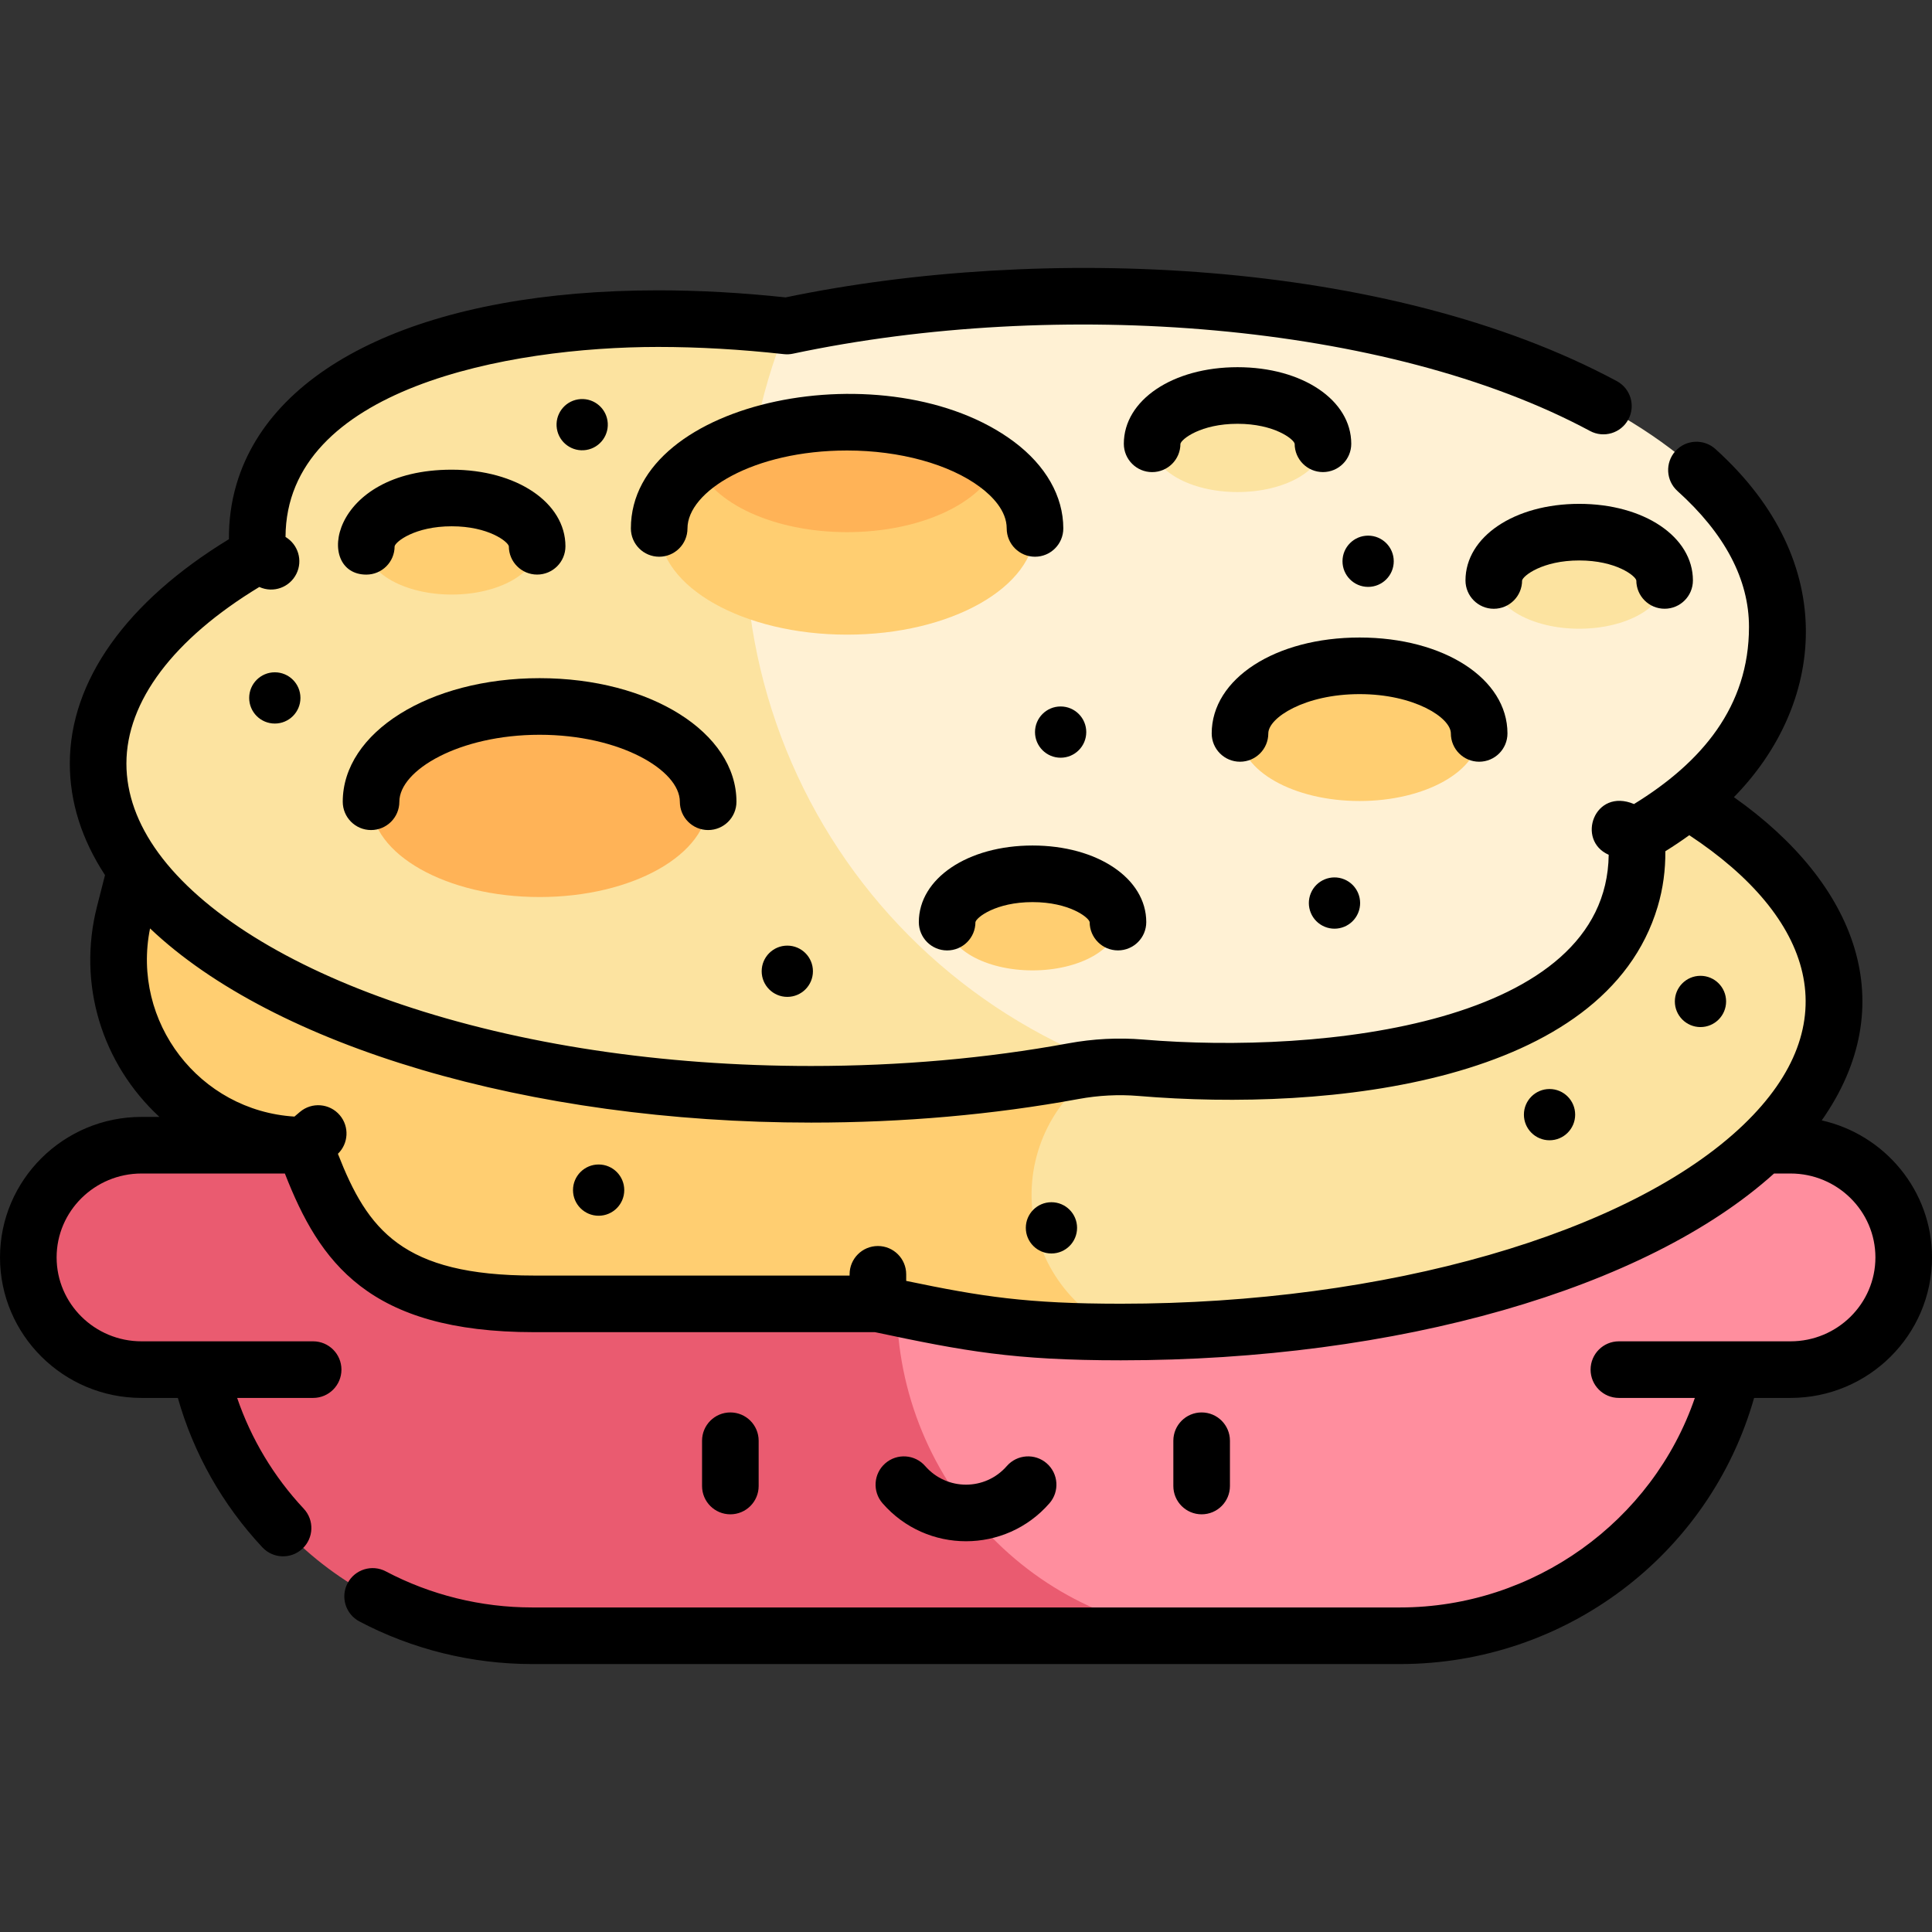 <svg id="Capa_1" enable-background="new 0 0 512 512" height="512" viewBox="0 0 512 512" width="512" xmlns="http://www.w3.org/2000/svg"><rect x="0" y="0" width="512" height="512" fill="#333333" stroke="none"/><g><path d="m474.5 303.493h-236.848l-50 30.878 67.63 99.122h115.718c43.24 0 79.352-30.228 88.017-70.527h15.483c16.568 0 30-13.314 30-29.737s-13.432-29.736-30-29.736z" fill="#ff8e9e"/><path d="m237.653 345.538v-42.045h-151.972-48.181c-16.569 0-30 13.313-30 29.737 0 16.423 13.431 29.737 30 29.737h15.483c8.665 40.299 44.777 70.527 88.017 70.527h183.652c-48.672-.001-86.999-40.1-86.999-87.956z" fill="#ea5b70"/><g><g><path d="m443.607 210.042h-184.013v132.754l37.451 10.203c104.357 0 188.955-39.239 188.955-87.642 0-20.976-15.892-40.23-42.393-55.315z" fill="#fce3a0"/><path d="m273.426 318.659c-.762-14.987 6.977-29.126 20.012-36.56v-51.629h-257.508l-2.963 11.634c-7.928 31.128 15.592 61.389 47.713 61.389 8.615 23.649 17.652 42.045 60.845 42.045h91.126c23.903 5.071 36.388 7.461 64.393 7.461-13.721-6.073-22.855-19.354-23.618-34.34z" fill="#ffce71"/></g><g><g><g><g><path d="m208.561 86.399c23.904-5.071 50.479-7.9 78.484-7.9 104.357 0 183.955 39.238 183.955 87.641 0 20.977-10.892 40.23-37.393 55.316.565 5.713.103 11.296-1.496 16.671-10.602 35.639-67.514 51.856-138.672 43.972h-114.472v-176.262z" fill="#fff1d4"/></g><path d="m209.786 202.124c-15.976-36.836-16.418-78.559-1.225-115.725-71.158-7.883-128.07 8.333-138.672 43.972-1.599 5.375-2.061 10.958-1.496 16.671-26.501 15.085-42.393 34.339-42.393 55.315 0 48.403 84.598 87.642 188.955 87.642 28.004 0 54.58-2.829 78.484-7.9-37.517-14.305-67.676-43.139-83.653-79.975z" fill="#fce3a0"/></g><ellipse cx="142.999" cy="212.472" fill="#ffb357" rx="44.667" ry="25.251"/><g><path d="m264.226 123.073h-79.475c-6.312 4.718-10.061 10.593-10.061 16.964 0 15.548 22.296 28.152 49.799 28.152s49.799-12.604 49.799-28.152c-.001-6.371-3.75-12.246-10.062-16.964z" fill="#ffce71"/><path d="m224.488 141.026c19.413 0 35.644-7.678 39.738-17.953-9.091-6.795-23.505-11.187-39.738-11.187-16.232 0-30.646 4.392-39.738 11.187 4.094 10.276 20.325 17.953 39.738 17.953z" fill="#ffb357"/></g><ellipse cx="360.303" cy="194.363" fill="#ffce71" rx="31.69" ry="17.915"/><ellipse cx="418.505" cy="153.822" fill="#fce3a0" rx="22.636" ry="12.796"/><ellipse cx="273.636" cy="244.366" fill="#ffce71" rx="22.636" ry="12.796"/><ellipse cx="119.712" cy="144.768" fill="#ffce71" rx="22.636" ry="12.796"/><ellipse cx="327.962" cy="117.605" fill="#fce3a0" rx="22.636" ry="12.796"/></g></g></g><g><path d="m325.948 393.81v-12c0-4.142-3.357-7.5-7.5-7.5s-7.5 3.358-7.5 7.5v12c0 4.142 3.357 7.5 7.5 7.5s7.5-3.357 7.5-7.5z"/><path d="m201.052 393.81v-12c0-4.142-3.357-7.5-7.5-7.5s-7.5 3.358-7.5 7.5v12c0 4.142 3.357 7.5 7.5 7.5s7.5-3.357 7.5-7.5z"/><path d="m278.118 398.381c2.722-3.123 2.396-7.86-.727-10.582-3.122-2.721-7.859-2.396-10.582.727-5.727 6.57-15.898 6.563-21.619 0-2.72-3.123-7.458-3.448-10.582-.727-3.122 2.722-3.448 7.459-.727 10.582 11.705 13.43 32.544 13.417 44.237 0z"/><path d="m482.776 296.918c21.474-30.579 9.418-62.589-23.273-85.664 23.826-24.264 28.671-62.015-4.909-92.264-3.076-2.771-7.819-2.525-10.592.553-2.772 3.078-2.525 7.82.553 10.592 12.571 11.324 18.945 23.438 18.945 36.005 0 21.134-12.536 35.915-30.472 46.939-10.52-4.414-15.432 9.62-6.706 13.446-.562 44.953-75.948 52.947-123.388 48.964-6.52-.547-13.219-.206-19.792 1.001-21.69 3.986-44.632 6.008-68.187 6.008-39.496 0-77.126-5.667-108.821-16.389-29.893-10.112-52.673-24.339-64.145-40.062-5.633-7.719-8.489-15.69-8.489-23.691 0-16.495 12.475-33.017 35.218-46.803 3.769 1.721 8.072.074 9.833-3.49 1.748-3.535.448-7.777-2.884-9.76.131-39.353 59.004-50.361 98.735-50.361 10.683 0 21.897.643 33.334 1.91.798.088 1.601.048 2.383-.118 70.263-14.906 157.567-8.364 211.25 20.478 3.65 1.959 8.195.591 10.157-3.058 1.96-3.649.591-8.196-3.058-10.156-60.817-32.673-152.697-36.272-220.28-22.186-11.569-1.241-22.929-1.87-33.786-1.87-60.39 0-102.147 19.173-111.702 51.29-1.452 4.885-2.066 9.75-2.035 14.657-27.237 16.607-42.165 37.599-42.165 59.468 0 10.174 3.142 20.099 9.324 29.554l-2.125 8.341c-5.226 20.518 1.267 41.603 16.544 55.74h-4.743c-20.678 0-37.5 16.704-37.5 37.236s16.822 37.237 37.5 37.237h9.631c4.167 14.717 11.837 28.31 22.406 39.604 2.83 3.022 7.573 3.184 10.602.352 3.024-2.83 3.182-7.576.352-10.601-7.943-8.487-13.939-18.507-17.645-29.355h20.138c4.143 0 7.5-3.358 7.5-7.5s-3.357-7.5-7.5-7.5h-30.026c-.023 0-.046 0-.069 0h-15.389c-12.406 0-22.5-9.976-22.5-22.237s10.094-22.236 22.5-22.236h37.991c9.154 23.434 22.119 42.045 66.035 42.045h90.34c23.78 5.039 36.752 7.461 65.179 7.461 73.3 0 139.158-18.912 173.091-49.506h4.364c12.406 0 22.5 9.975 22.5 22.236s-10.094 22.237-22.5 22.237c-9.316 0-36.474 0-45.483 0-4.143 0-7.5 3.358-7.5 7.5s3.357 7.5 7.5 7.5h20.13c-11.183 32.666-42.65 55.527-78.146 55.527h-230.001c-13.515 0-26.916-3.305-38.753-9.558-3.665-1.935-8.2-.533-10.135 3.129-1.935 3.663-.533 8.2 3.129 10.135 13.988 7.388 29.812 11.293 45.759 11.294h230c43.818 0 82.058-28.981 93.85-70.527h9.65c20.678 0 37.5-16.705 37.5-37.237 0-17.707-12.517-32.557-29.224-36.31zm-242.624 42.534v-1.747c0-4.142-3.357-7.5-7.5-7.5s-7.5 3.358-7.5 7.5v.333h-83.626c-34.862 0-44.105-12.078-51.977-32.268 2.814-2.725 3.073-7.2.501-10.23-2.68-3.157-7.412-3.545-10.571-.864l-1.449 1.23c-25.197-1.567-43.272-25.083-38.265-49.863 32.838 31.205 100.388 51.458 175.19 51.458 24.462 0 48.314-2.104 70.897-6.255 5.271-.969 10.633-1.242 15.828-.807 50.459 4.239 123.674-3.295 137.62-50.173 1.443-4.854 2.065-9.699 2.035-14.679 2.209-1.371 4.319-2.793 6.342-4.248 32.831 21.678 42.317 49.94 14.353 76.741-30.064 28.807-94.825 47.421-164.985 47.421-24.918-.002-36.84-1.87-56.893-6.049z"/><path d="m274.287 194.012c0 3.75 3.04 6.791 6.791 6.791 3.75 0 6.791-3.04 6.791-6.791s-3.041-6.791-6.791-6.791c-3.751 0-6.791 3.041-6.791 6.791z"/><circle cx="72.828" cy="184.958" r="6.791"/><ellipse cx="154.317" cy="112.523" rx="6.791" ry="6.791" transform="matrix(.987 -.16 .16 .987 -16.032 26.172)"/><path d="m201.853 257.392c0 3.75 3.04 6.791 6.791 6.791 3.75 0 6.791-3.04 6.791-6.791 0-3.75-3.04-6.791-6.791-6.791-3.751.001-6.791 3.041-6.791 6.791z"/><path d="m158.643 308.602c-3.75 0-6.791 3.04-6.791 6.791 0 3.75 3.04 6.791 6.791 6.791 3.75 0 6.791-3.04 6.791-6.791s-3.04-6.791-6.791-6.791z"/><path d="m278.643 318.602c-3.75 0-6.791 3.04-6.791 6.791 0 3.75 3.04 6.791 6.791 6.791 3.75 0 6.791-3.04 6.791-6.791s-3.04-6.791-6.791-6.791z"/><path d="m410.643 288.602c-3.75 0-6.791 3.04-6.791 6.791 0 3.75 3.04 6.791 6.791 6.791 3.75 0 6.791-3.04 6.791-6.791s-3.04-6.791-6.791-6.791z"/><path d="m450.643 258.602c-3.75 0-6.791 3.04-6.791 6.791 0 3.75 3.04 6.791 6.791 6.791 3.75 0 6.791-3.04 6.791-6.791s-3.04-6.791-6.791-6.791z"/><ellipse cx="353.512" cy="239.284" rx="6.791" ry="6.791" transform="matrix(.383 -.924 .924 .383 -2.84 474.317)"/><circle cx="362.567" cy="148.741" r="6.791"/><path d="m98.332 219.972c4.143 0 7.5-3.358 7.5-7.5 0-8.379 15.895-17.75 37.167-17.75s37.168 9.372 37.168 17.75c0 4.142 3.357 7.5 7.5 7.5s7.5-3.358 7.5-7.5c0-18.365-22.915-32.75-52.168-32.75s-52.167 14.386-52.167 32.75c0 4.142 3.357 7.5 7.5 7.5z"/><path d="m259.736 129.081c3.217 2.404 7.051 6.257 7.051 10.957 0 4.142 3.357 7.5 7.5 7.5s7.5-3.358 7.5-7.5c0-8.513-4.642-16.671-13.07-22.972-32.916-24.601-101.527-11.52-101.527 22.972 0 4.142 3.357 7.5 7.5 7.5s7.5-3.358 7.5-7.5c0-9.768 17.371-20.652 42.299-20.652 13.948 0 27.125 3.624 35.247 9.695z"/><path d="m384.493 194.364c0 4.142 3.357 7.5 7.5 7.5s7.5-3.358 7.5-7.5c0-14.489-16.848-25.415-39.189-25.415s-39.19 10.926-39.19 25.415c0 4.142 3.357 7.5 7.5 7.5s7.5-3.358 7.5-7.5c0-4.146 9.648-10.415 24.19-10.415s24.189 6.268 24.189 10.415z"/><path d="m403.368 153.84c.224-1.238 5.379-5.314 15.137-5.314 9.759 0 14.914 4.076 15.136 5.296 0 4.142 3.357 7.5 7.5 7.5s7.5-3.358 7.5-7.5c0-11.571-12.955-20.296-30.136-20.296s-30.136 8.725-30.136 20.296c0 4.142 3.357 7.509 7.499 7.509 4.143 0 7.5-3.349 7.5-7.491z"/><path d="m250.999 251.874c4.143 0 7.5-3.349 7.5-7.491.223-1.237 5.377-5.314 15.137-5.314 9.761 0 14.914 4.076 15.136 5.296 0 4.142 3.357 7.5 7.5 7.5s7.5-3.358 7.5-7.5c0-11.571-12.955-20.296-30.136-20.296s-30.136 8.726-30.136 20.296c0 4.143 3.357 7.509 7.499 7.509z"/><path d="m119.712 124.472c-32.512 0-36.417 27.805-22.637 27.805 4.143 0 7.5-3.349 7.5-7.491.224-1.238 5.379-5.314 15.137-5.314 9.759 0 14.914 4.077 15.136 5.296 0 4.142 3.357 7.5 7.5 7.5s7.5-3.358 7.5-7.5c0-11.571-12.955-20.296-30.136-20.296z"/><path d="m312.825 117.622c.223-1.237 5.378-5.313 15.137-5.313 9.758 0 14.913 4.076 15.136 5.296 0 4.142 3.357 7.5 7.5 7.5s7.5-3.358 7.5-7.5c0-11.571-12.955-20.296-30.136-20.296s-30.136 8.725-30.136 20.296c0 4.142 3.357 7.509 7.499 7.509 4.143 0 7.5-3.349 7.5-7.492z"/></g></g></svg>